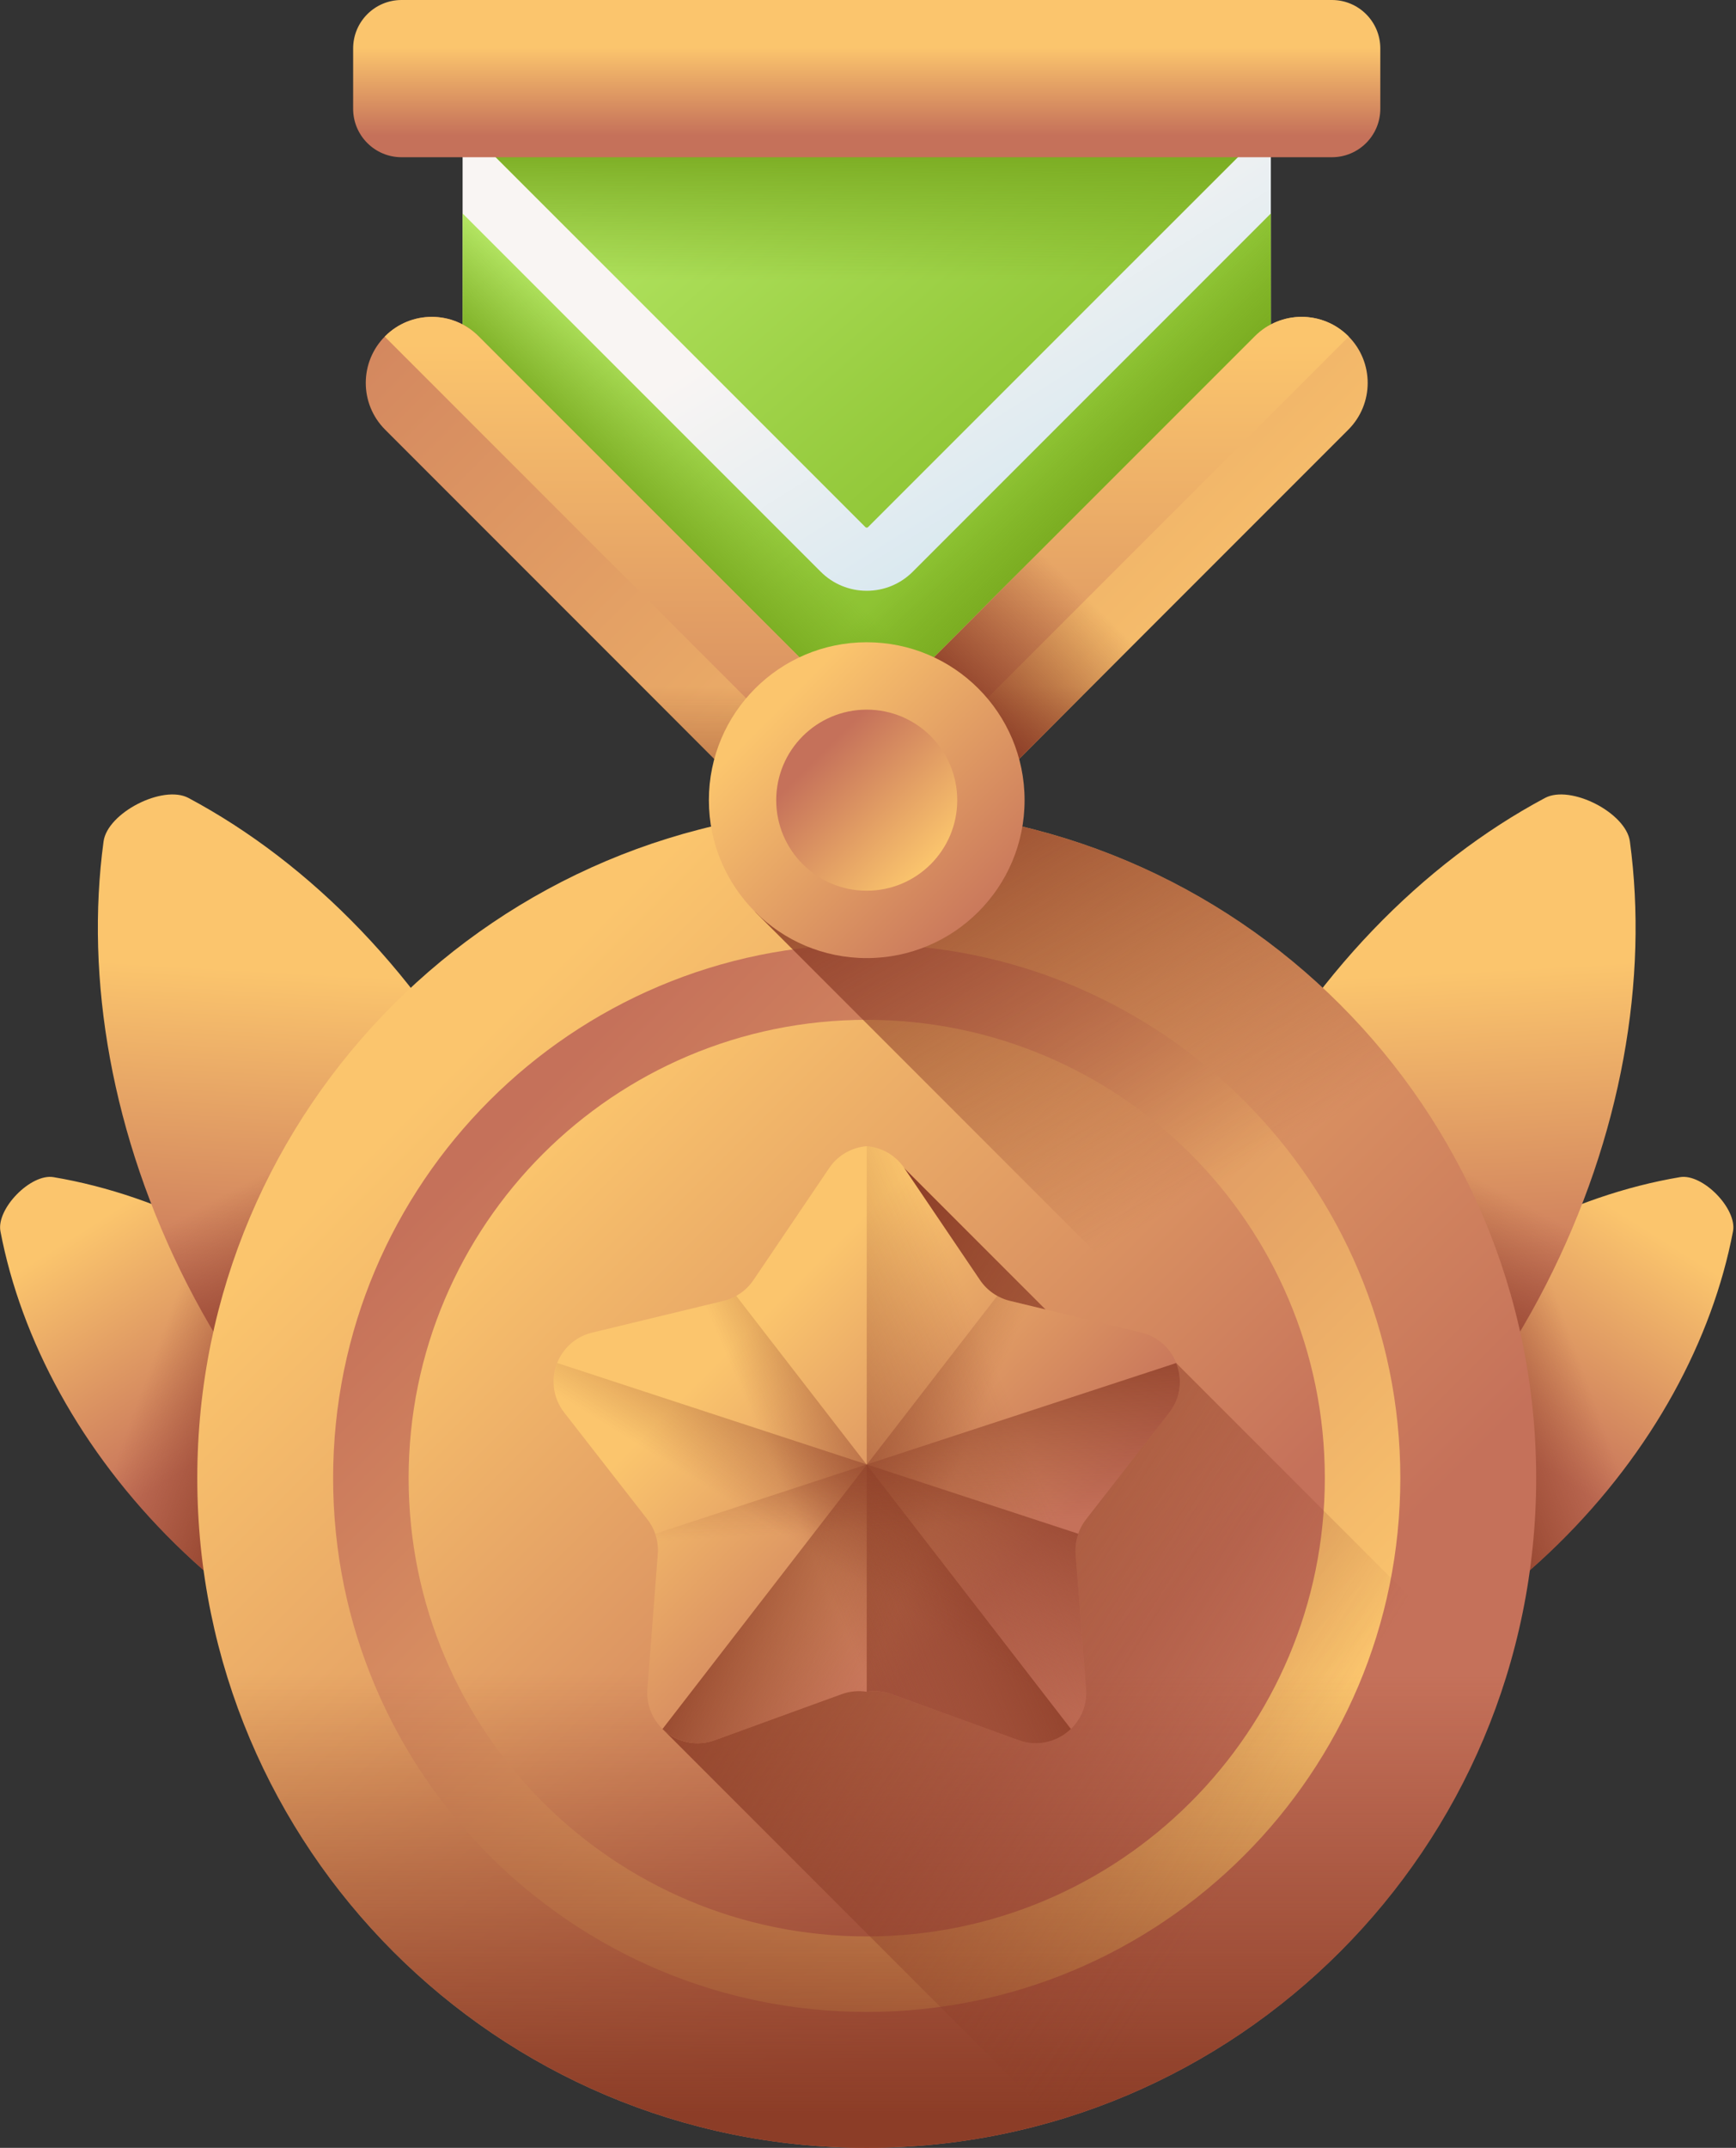 <svg width="414" height="512" viewBox="0 0 414 512" fill="none" xmlns="http://www.w3.org/2000/svg">
<rect x="0" y="0" width="414" height="512" fill="#333333" stroke="none"/>
<path d="M88.225 320.753C110.871 342.917 125.074 369.617 129.984 395.343C131.012 400.731 122.745 409.178 117.336 408.266C91.51 403.91 64.512 390.283 41.866 368.119C19.221 345.955 5.017 319.255 0.107 293.529C-0.921 288.14 7.346 279.694 12.755 280.606C38.581 284.962 65.58 298.588 88.225 320.753Z" fill="url(#paint0_linear_360_85)"/>
<path d="M88.225 320.753C110.871 342.917 125.074 369.617 129.984 395.343C131.012 400.731 122.745 409.178 117.336 408.266C91.51 403.91 64.512 390.283 41.866 368.119C19.221 345.955 5.017 319.255 0.107 293.529C-0.921 288.14 7.346 279.694 12.755 280.606C38.581 284.962 65.58 298.588 88.225 320.753Z" fill="url(#paint1_linear_360_85)"/>
<path d="M118.934 268.261C137.092 303.748 143.367 341.271 138.945 373.922C138.02 380.759 124.782 387.533 118.694 384.283C89.628 368.769 62.866 341.727 44.709 306.24C26.552 270.754 20.277 233.23 24.698 200.58C25.624 193.742 38.861 186.968 44.949 190.218C74.015 205.733 100.776 232.774 118.934 268.261Z" fill="url(#paint2_linear_360_85)"/>
<path d="M24.354 239.468C26.753 261.409 33.441 284.216 44.71 306.24C62.868 341.727 89.629 368.769 118.695 384.283C124.782 387.532 138.02 380.758 138.946 373.922C143.367 341.272 137.093 303.748 118.935 268.261C108.243 247.364 94.566 229.401 79.193 214.991L24.354 239.468Z" fill="url(#paint3_linear_360_85)"/>
<path d="M325.167 320.753C302.521 342.917 288.318 369.617 283.408 395.343C282.38 400.731 290.647 409.178 296.056 408.266C321.882 403.91 348.881 390.283 371.526 368.119C394.171 345.955 408.375 319.255 413.285 293.529C414.313 288.14 406.046 279.694 400.637 280.606C374.811 284.962 347.812 298.588 325.167 320.753Z" fill="url(#paint4_linear_360_85)"/>
<path d="M325.167 320.753C302.521 342.917 288.318 369.617 283.408 395.343C282.38 400.731 290.647 409.178 296.056 408.266C321.882 403.91 348.881 390.283 371.526 368.119C394.171 345.955 408.375 319.255 413.285 293.529C414.313 288.14 406.046 279.694 400.637 280.606C374.811 284.962 347.812 298.588 325.167 320.753Z" fill="url(#paint5_linear_360_85)"/>
<path d="M294.458 268.261C276.3 303.748 270.025 341.271 274.446 373.922C275.372 380.759 288.61 387.533 294.697 384.283C323.764 368.769 350.526 341.727 368.682 306.24C386.839 270.754 393.115 233.23 388.694 200.58C387.768 193.742 374.53 186.968 368.443 190.218C339.377 205.733 312.615 232.774 294.458 268.261Z" fill="url(#paint6_linear_360_85)"/>
<path d="M389.039 239.468C386.64 261.409 379.951 284.216 368.682 306.24C350.525 341.727 323.764 368.769 294.697 384.283C288.611 387.532 275.373 380.758 274.446 373.922C270.025 341.272 276.3 303.748 294.458 268.261C305.149 247.364 318.827 229.401 334.2 214.991L389.039 239.468Z" fill="url(#paint7_linear_360_85)"/>
<path d="M206.697 512C294.869 512 366.346 440.522 366.346 352.35C366.346 264.178 294.869 192.701 206.697 192.701C118.524 192.701 47.047 264.178 47.047 352.35C47.047 440.522 118.524 512 206.697 512Z" fill="url(#paint8_linear_360_85)"/>
<path d="M206.695 479.602C276.975 479.602 333.948 422.63 333.948 352.35C333.948 282.071 276.975 225.098 206.695 225.098C136.416 225.098 79.443 282.071 79.443 352.35C79.443 422.63 136.416 479.602 206.695 479.602Z" fill="url(#paint9_linear_360_85)"/>
<path d="M206.696 461.597C267.031 461.597 315.943 412.686 315.943 352.35C315.943 292.015 267.031 243.104 206.696 243.104C146.361 243.104 97.449 292.015 97.449 352.35C97.449 412.686 146.361 461.597 206.696 461.597Z" fill="url(#paint10_linear_360_85)"/>
<path d="M47.047 352.35C47.047 440.523 118.524 512 206.697 512C294.869 512 366.346 440.523 366.346 352.35C366.346 351.731 366.33 351.115 366.323 350.497H47.07C47.063 351.115 47.047 351.731 47.047 352.35Z" fill="url(#paint11_linear_360_85)"/>
<path d="M251.472 505.625C301.778 490.954 341.808 452.197 358.246 402.671L280.489 324.914L262.959 325.775L215.649 278.464L157.988 412.141L251.472 505.625Z" fill="url(#paint12_linear_360_85)"/>
<path d="M272.16 317.66L240.85 310.095C237.938 309.391 235.393 307.626 233.714 305.144L215.665 278.465C213.482 275.238 210.137 273.506 206.696 273.227C203.255 273.506 199.91 275.238 197.727 278.465L179.678 305.144C178 307.626 175.454 309.392 172.542 310.095L141.232 317.66C132.739 319.712 129.2 329.848 134.569 336.741L154.366 362.151C156.207 364.514 157.1 367.481 156.869 370.468L154.389 402.583C153.716 411.294 162.262 417.793 170.478 414.815L200.761 403.841C202.66 403.156 204.702 402.962 206.696 403.275C208.691 402.963 210.732 403.157 212.631 403.841L242.915 414.815C251.129 417.792 259.676 411.294 259.003 402.583L256.523 370.468C256.292 367.48 257.185 364.515 259.026 362.151L278.823 336.741C284.192 329.848 280.653 319.712 272.16 317.66Z" fill="url(#paint13_linear_360_85)"/>
<path d="M212.63 403.841L242.914 414.815C251.128 417.792 259.675 411.294 259.003 402.583L256.522 370.468C256.291 367.48 257.185 364.515 259.026 362.151L278.822 336.741C284.192 329.849 280.652 319.712 272.159 317.66L240.85 310.095C237.937 309.391 235.392 307.626 233.713 305.144L215.664 278.465C213.481 275.238 210.137 273.506 206.695 273.227V403.275C208.69 402.962 210.731 403.156 212.63 403.841Z" fill="url(#paint14_linear_360_85)"/>
<path d="M272.159 317.66L240.85 310.095C239.79 309.838 238.77 309.438 237.818 308.906L158.004 412.142C161.135 415.168 165.859 416.49 170.477 414.816L200.76 403.841C202.659 403.157 204.701 402.963 206.695 403.276C208.69 402.963 210.731 403.158 212.63 403.841L242.914 414.816C251.128 417.793 259.675 411.295 259.002 402.584L256.522 370.469C256.291 367.481 257.184 364.516 259.026 362.152L278.822 336.742C284.191 329.848 280.652 319.712 272.159 317.66Z" fill="url(#paint15_linear_360_85)"/>
<path d="M141.232 317.66L172.542 310.095C173.602 309.838 174.622 309.438 175.573 308.906L255.387 412.142C252.256 415.168 247.533 416.49 242.915 414.816L212.631 403.841C210.732 403.157 208.69 402.963 206.696 403.276C204.702 402.963 202.66 403.158 200.761 403.841L170.478 414.816C162.263 417.793 153.716 411.295 154.389 402.584L156.869 370.469C157.1 367.481 156.207 364.516 154.366 362.152L134.569 336.742C129.2 329.848 132.739 319.712 141.232 317.66Z" fill="url(#paint16_linear_360_85)"/>
<path d="M132.898 324.915C131.409 328.67 131.766 333.144 134.568 336.741L154.365 362.151C156.206 364.514 157.099 367.481 156.868 370.468L154.388 402.583C153.715 411.294 162.262 417.793 170.477 414.815L200.76 403.84C202.659 403.156 204.701 402.962 206.695 403.275C208.69 402.963 210.731 403.157 212.63 403.84L242.914 414.815C251.128 417.792 259.675 411.294 259.002 402.583L256.522 370.468C256.398 368.825 256.615 367.174 257.157 365.618L132.898 324.915Z" fill="url(#paint17_linear_360_85)"/>
<path d="M280.505 324.915C281.994 328.67 281.638 333.144 278.835 336.741L259.038 362.151C257.197 364.514 256.304 367.481 256.535 370.468L259.015 402.583C259.688 411.294 251.14 417.793 242.926 414.815L212.643 403.84C210.744 403.156 208.702 402.962 206.708 403.275C204.713 402.963 202.672 403.157 200.773 403.84L170.489 414.815C162.275 417.792 153.728 411.294 154.401 402.583L156.881 370.468C157.005 368.825 156.788 367.174 156.246 365.618L280.505 324.915Z" fill="url(#paint18_linear_360_85)"/>
<path d="M206.695 192.701C206.033 192.701 205.375 192.718 204.714 192.726L180.076 217.364L359.94 397.228C364.198 382.649 366.355 367.537 366.345 352.349C366.345 264.178 294.868 192.701 206.695 192.701Z" fill="url(#paint19_linear_360_85)"/>
<path d="M110.32 3.346V87.675L206.697 184.052L303.073 87.675V3.346H110.32Z" fill="url(#paint20_linear_360_85)"/>
<path d="M110.32 3.346V29.591L206.375 125.645C206.46 125.73 206.576 125.778 206.697 125.778C206.818 125.778 206.934 125.73 207.019 125.645L303.073 29.591V3.346H110.32Z" fill="url(#paint21_linear_360_85)"/>
<path d="M206.697 140.83C204.66 140.834 202.642 140.435 200.759 139.657C198.877 138.878 197.166 137.735 195.727 136.293L110.32 50.887V87.677L206.697 184.053L303.073 87.677V50.887L217.667 136.293C216.227 137.735 214.517 138.878 212.634 139.656C210.752 140.435 208.734 140.834 206.697 140.83Z" fill="url(#paint22_linear_360_85)"/>
<path d="M110.32 3.346V29.591L206.375 125.645C206.46 125.73 206.576 125.778 206.697 125.778C206.818 125.778 206.934 125.73 207.019 125.645L303.073 29.591V3.346H110.32Z" fill="url(#paint23_linear_360_85)"/>
<path d="M206.697 140.83C204.66 140.834 202.642 140.435 200.759 139.657C198.877 138.878 197.166 137.735 195.727 136.293L110.32 50.887V87.677L206.697 184.053L303.073 87.677V50.887L217.667 136.293C216.227 137.735 214.517 138.878 212.634 139.656C210.752 140.435 208.734 140.834 206.697 140.83Z" fill="url(#paint24_linear_360_85)"/>
<path d="M206.697 140.83C210.67 140.83 214.643 139.318 217.667 136.293L303.073 50.887V87.677L206.697 184.053L110.32 87.677V50.887L195.727 136.293C197.167 137.735 198.877 138.877 200.759 139.656C202.642 140.435 204.66 140.834 206.697 140.83Z" fill="url(#paint25_linear_360_85)"/>
<path d="M196.127 162.16L114.113 80.146C107.963 73.996 97.991 73.996 91.841 80.146C85.691 86.296 85.691 96.268 91.841 102.418L206.696 217.275L321.551 102.419C327.701 96.269 327.701 86.297 321.551 80.147C315.401 73.997 305.429 73.997 299.279 80.147L217.265 162.161C211.427 167.998 201.964 167.998 196.127 162.16Z" fill="url(#paint26_linear_360_85)"/>
<path d="M91.841 80.333L194.604 183.095C201.283 189.774 212.112 189.774 218.791 183.095L321.552 80.333C321.583 80.303 321.607 80.27 321.637 80.24C321.608 80.209 321.583 80.176 321.552 80.146C315.402 73.996 305.43 73.996 299.28 80.146L217.266 162.16C211.429 167.997 201.965 167.997 196.129 162.16L114.114 80.146C107.964 73.996 97.992 73.996 91.842 80.146C91.812 80.176 91.788 80.209 91.758 80.24C91.787 80.27 91.811 80.303 91.841 80.333Z" fill="url(#paint27_linear_360_85)"/>
<path d="M206.696 217.275L287.772 136.199H243.227L217.264 162.161C211.427 167.998 201.963 167.998 196.127 162.161L170.164 136.199H125.619L206.696 217.275Z" fill="url(#paint28_linear_360_85)"/>
<path d="M196.656 207.236L206.695 217.275L309.523 114.447H264.978L217.265 162.16C211.598 167.828 202.523 167.975 196.656 162.639V207.236Z" fill="url(#paint29_linear_360_85)"/>
<path d="M206.696 228.39C227.487 228.39 244.341 211.536 244.341 190.745C244.341 169.954 227.487 153.1 206.696 153.1C185.905 153.1 169.051 169.954 169.051 190.745C169.051 211.536 185.905 228.39 206.696 228.39Z" fill="url(#paint30_linear_360_85)"/>
<path d="M206.696 212.327C218.615 212.327 228.278 202.665 228.278 190.745C228.278 178.826 218.615 169.163 206.696 169.163C194.776 169.163 185.113 178.826 185.113 190.745C185.113 202.665 194.776 212.327 206.696 212.327Z" fill="url(#paint31_linear_360_85)"/>
<path d="M317.631 37.479H95.76C89.385 37.479 84.217 32.311 84.217 25.936V11.543C84.217 5.168 89.385 0 95.76 0H317.632C324.005 0 329.174 5.168 329.174 11.543V25.937C329.174 32.312 324.005 37.479 317.631 37.479Z" fill="url(#paint32_linear_360_85)"/>
<defs>
<linearGradient id="paint0_linear_360_85" x1="28.575" y1="287.628" x2="61.388" y2="339.308" gradientUnits="userSpaceOnUse">
<stop stop-color="#FBC56D"/>
<stop offset="1" stop-color="#C5715A"/>
</linearGradient>
<linearGradient id="paint1_linear_360_85" x1="33.192" y1="333.138" x2="68.204" y2="345.912" gradientUnits="userSpaceOnUse">
<stop stop-color="#8C3D27" stop-opacity="0"/>
<stop offset="1" stop-color="#8C3D27"/>
</linearGradient>
<linearGradient id="paint2_linear_360_85" x1="84.7" y1="232.523" x2="80.102" y2="313.796" gradientUnits="userSpaceOnUse">
<stop stop-color="#FBC56D"/>
<stop offset="1" stop-color="#C5715A"/>
</linearGradient>
<linearGradient id="paint3_linear_360_85" x1="74.255" y1="273.735" x2="94.106" y2="310.952" gradientUnits="userSpaceOnUse">
<stop stop-color="#8C3D27" stop-opacity="0"/>
<stop offset="1" stop-color="#8C3D27"/>
</linearGradient>
<linearGradient id="paint4_linear_360_85" x1="384.538" y1="287.773" x2="351.724" y2="339.452" gradientUnits="userSpaceOnUse">
<stop stop-color="#FBC56D"/>
<stop offset="1" stop-color="#C5715A"/>
</linearGradient>
<linearGradient id="paint5_linear_360_85" x1="379.92" y1="333.281" x2="344.908" y2="346.056" gradientUnits="userSpaceOnUse">
<stop stop-color="#8C3D27" stop-opacity="0"/>
<stop offset="1" stop-color="#8C3D27"/>
</linearGradient>
<linearGradient id="paint6_linear_360_85" x1="328.412" y1="232.668" x2="333.009" y2="313.939" gradientUnits="userSpaceOnUse">
<stop stop-color="#FBC56D"/>
<stop offset="1" stop-color="#C5715A"/>
</linearGradient>
<linearGradient id="paint7_linear_360_85" x1="338.857" y1="273.878" x2="319.006" y2="311.096" gradientUnits="userSpaceOnUse">
<stop stop-color="#8C3D27" stop-opacity="0"/>
<stop offset="1" stop-color="#8C3D27"/>
</linearGradient>
<linearGradient id="paint8_linear_360_85" x1="108.266" y1="253.92" x2="276.64" y2="422.294" gradientUnits="userSpaceOnUse">
<stop stop-color="#FBC56D"/>
<stop offset="1" stop-color="#C5715A"/>
</linearGradient>
<linearGradient id="paint9_linear_360_85" x1="289.344" y1="434.999" x2="121.635" y2="267.29" gradientUnits="userSpaceOnUse">
<stop stop-color="#FBC56D"/>
<stop offset="1" stop-color="#C5715A"/>
</linearGradient>
<linearGradient id="paint10_linear_360_85" x1="127.277" y1="272.931" x2="258.004" y2="403.659" gradientUnits="userSpaceOnUse">
<stop stop-color="#FBC56D"/>
<stop offset="1" stop-color="#C5715A"/>
</linearGradient>
<linearGradient id="paint11_linear_360_85" x1="206.697" y1="399.061" x2="206.697" y2="503.85" gradientUnits="userSpaceOnUse">
<stop stop-color="#8C3D27" stop-opacity="0"/>
<stop offset="1" stop-color="#8C3D27"/>
</linearGradient>
<linearGradient id="paint12_linear_360_85" x1="302.313" y1="435.32" x2="170.464" y2="352.329" gradientUnits="userSpaceOnUse">
<stop stop-color="#8C3D27" stop-opacity="0"/>
<stop offset="1" stop-color="#8C3D27"/>
</linearGradient>
<linearGradient id="paint13_linear_360_85" x1="173.44" y1="322.005" x2="233.41" y2="381.974" gradientUnits="userSpaceOnUse">
<stop stop-color="#FBC56D"/>
<stop offset="1" stop-color="#C5715A"/>
</linearGradient>
<linearGradient id="paint14_linear_360_85" x1="242.629" y1="338.356" x2="159.742" y2="372.622" gradientUnits="userSpaceOnUse">
<stop stop-color="#8C3D27" stop-opacity="0"/>
<stop offset="1" stop-color="#8C3D27"/>
</linearGradient>
<linearGradient id="paint15_linear_360_85" x1="220.987" y1="367.771" x2="175.608" y2="348.322" gradientUnits="userSpaceOnUse">
<stop stop-color="#8C3D27" stop-opacity="0"/>
<stop offset="1" stop-color="#8C3D27"/>
</linearGradient>
<linearGradient id="paint16_linear_360_85" x1="192.404" y1="367.771" x2="237.783" y2="348.322" gradientUnits="userSpaceOnUse">
<stop stop-color="#8C3D27" stop-opacity="0"/>
<stop offset="1" stop-color="#8C3D27"/>
</linearGradient>
<linearGradient id="paint17_linear_360_85" x1="193.412" y1="370.046" x2="222.584" y2="323.162" gradientUnits="userSpaceOnUse">
<stop stop-color="#8C3D27" stop-opacity="0"/>
<stop offset="1" stop-color="#8C3D27"/>
</linearGradient>
<linearGradient id="paint18_linear_360_85" x1="217.742" y1="364.125" x2="215.311" y2="318.283" gradientUnits="userSpaceOnUse">
<stop stop-color="#8C3D27" stop-opacity="0"/>
<stop offset="1" stop-color="#8C3D27"/>
</linearGradient>
<linearGradient id="paint19_linear_360_85" x1="285.366" y1="284.905" x2="223.793" y2="177.151" gradientUnits="userSpaceOnUse">
<stop stop-color="#8C3D27" stop-opacity="0"/>
<stop offset="1" stop-color="#8C3D27"/>
</linearGradient>
<linearGradient id="paint20_linear_360_85" x1="213.837" y1="56.898" x2="253.492" y2="120.145" gradientUnits="userSpaceOnUse">
<stop stop-color="#F9F5F3"/>
<stop offset="1" stop-color="#D8E8F0"/>
</linearGradient>
<linearGradient id="paint21_linear_360_85" x1="174.283" y1="-20.701" x2="297.431" y2="120.517" gradientUnits="userSpaceOnUse">
<stop stop-color="#BBEC6C"/>
<stop offset="1" stop-color="#81B823"/>
</linearGradient>
<linearGradient id="paint22_linear_360_85" x1="148.123" y1="2.112" x2="271.27" y2="143.33" gradientUnits="userSpaceOnUse">
<stop stop-color="#BBEC6C"/>
<stop offset="1" stop-color="#81B823"/>
</linearGradient>
<linearGradient id="paint23_linear_360_85" x1="206.697" y1="66.761" x2="206.697" y2="33.597" gradientUnits="userSpaceOnUse">
<stop stop-color="#78A91F" stop-opacity="0"/>
<stop offset="1" stop-color="#78A91F"/>
</linearGradient>
<linearGradient id="paint24_linear_360_85" x1="244.841" y1="107.425" x2="261.978" y2="124.562" gradientUnits="userSpaceOnUse">
<stop stop-color="#78A91F" stop-opacity="0"/>
<stop offset="1" stop-color="#78A91F"/>
</linearGradient>
<linearGradient id="paint25_linear_360_85" x1="168.553" y1="107.425" x2="151.416" y2="124.562" gradientUnits="userSpaceOnUse">
<stop stop-color="#78A91F" stop-opacity="0"/>
<stop offset="1" stop-color="#78A91F"/>
</linearGradient>
<linearGradient id="paint26_linear_360_85" x1="293.722" y1="178.309" x2="87.858" y2="-27.556" gradientUnits="userSpaceOnUse">
<stop stop-color="#FBC56D"/>
<stop offset="1" stop-color="#C5715A"/>
</linearGradient>
<linearGradient id="paint27_linear_360_85" x1="206.697" y1="81.987" x2="206.697" y2="222.575" gradientUnits="userSpaceOnUse">
<stop stop-color="#FBC56D"/>
<stop offset="1" stop-color="#C5715A"/>
</linearGradient>
<linearGradient id="paint28_linear_360_85" x1="206.696" y1="163.639" x2="206.696" y2="209.864" gradientUnits="userSpaceOnUse">
<stop stop-color="#8C3D27" stop-opacity="0"/>
<stop offset="1" stop-color="#8C3D27"/>
</linearGradient>
<linearGradient id="paint29_linear_360_85" x1="254.148" y1="137.466" x2="226.038" y2="166.078" gradientUnits="userSpaceOnUse">
<stop stop-color="#8C3D27" stop-opacity="0"/>
<stop offset="1" stop-color="#8C3D27"/>
</linearGradient>
<linearGradient id="paint30_linear_360_85" x1="185.112" y1="169.161" x2="238.349" y2="222.399" gradientUnits="userSpaceOnUse">
<stop stop-color="#FBC56D"/>
<stop offset="1" stop-color="#C5715A"/>
</linearGradient>
<linearGradient id="paint31_linear_360_85" x1="222.005" y1="206.055" x2="195.651" y2="179.701" gradientUnits="userSpaceOnUse">
<stop stop-color="#FBC56D"/>
<stop offset="1" stop-color="#C5715A"/>
</linearGradient>
<linearGradient id="paint32_linear_360_85" x1="206.695" y1="11.377" x2="206.695" y2="32.297" gradientUnits="userSpaceOnUse">
<stop stop-color="#FBC56D"/>
<stop offset="1" stop-color="#C5715A"/>
</linearGradient>
</defs>
</svg>
